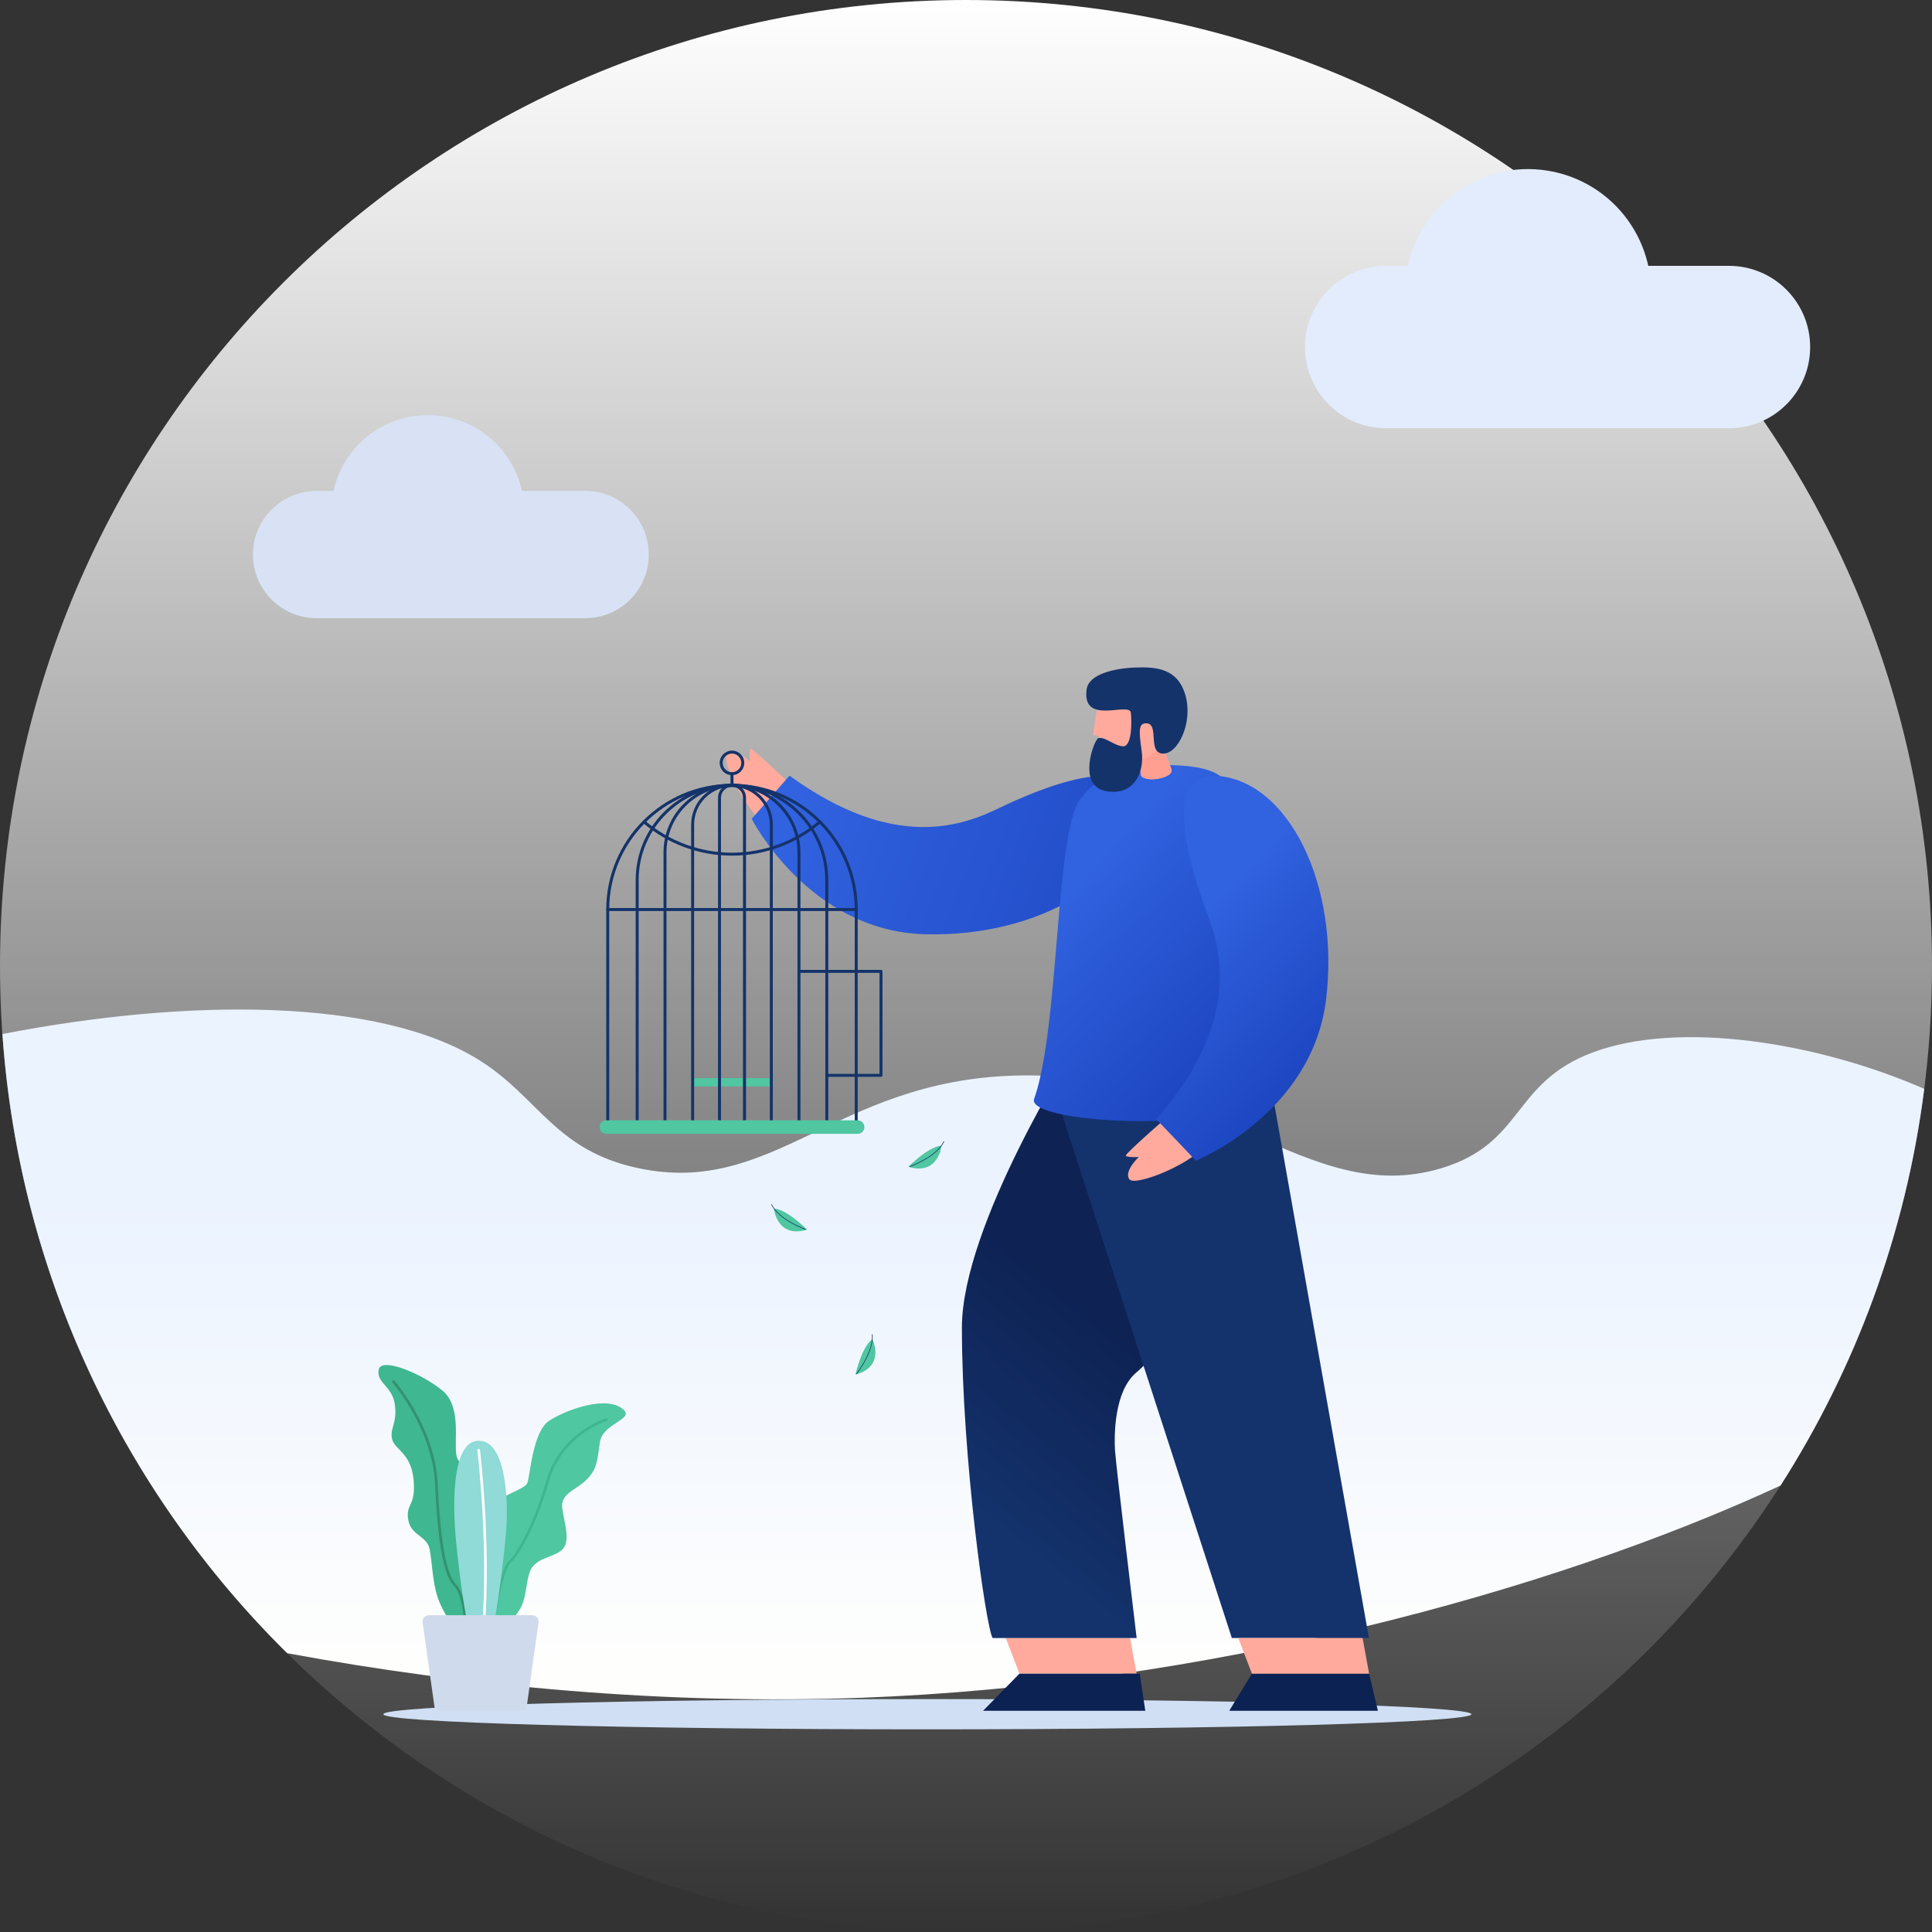 <svg width="150" height="150" viewBox="0 0 150 150" fill="none" xmlns="http://www.w3.org/2000/svg">
<rect x="0" y="0" width="150" height="150" fill="#333333" stroke="none"/>
<g clip-path="url(#clip0_330_10195)">
<path d="M75 150C116.421 150 150 116.421 150 75C150 33.579 116.421 0 75 0C33.579 0 0 33.579 0 75C0 116.421 33.579 150 75 150Z" fill="url(#paint0_linear_330_10195)"/>
<path d="M149.397 84.537C141.132 80.926 130.371 79.197 123.65 81.715C117.344 84.079 118.357 88.769 111.886 90.706C101.443 93.832 94.207 82.997 78.668 83.512C64.841 83.969 60.05 92.895 49.604 90.706C43.089 89.342 41.856 85.222 37.218 82.315C29.448 77.444 14.531 77.496 0.189 80.282C1.496 99.048 9.704 115.914 22.295 128.354C36.459 130.973 51.869 132.373 66.904 131.814C93.323 130.834 120.042 123.76 138.242 115.336C144.063 106.221 147.973 95.766 149.397 84.537Z" fill="url(#paint1_linear_330_10195)"/>
<path d="M45.434 47.995H24.577C23.358 47.995 22.243 47.554 21.38 46.82C20.314 45.913 19.638 44.563 19.638 43.056C19.638 41.692 20.191 40.456 21.084 39.563C21.977 38.67 23.213 38.116 24.577 38.116H45.434C46.798 38.116 48.034 38.67 48.927 39.563C49.82 40.456 50.373 41.692 50.373 43.056C50.373 44.42 49.82 45.656 48.927 46.549C48.031 47.445 46.798 47.995 45.434 47.995Z" fill="#D8E2F4"/>
<path d="M33.21 47.198C37.343 47.198 40.694 43.847 40.694 39.714C40.694 35.58 37.343 32.229 33.21 32.229C29.076 32.229 25.725 35.58 25.725 39.714C25.725 43.847 29.076 47.198 33.21 47.198Z" fill="#D8E2F4"/>
<path d="M134.236 33.248H107.621C105.881 33.248 104.303 32.541 103.163 31.402C102.024 30.262 101.317 28.684 101.317 26.944C101.317 25.703 101.676 24.544 102.295 23.569C103.413 21.807 105.38 20.64 107.621 20.64H134.236C135.976 20.64 137.554 21.347 138.694 22.487C139.833 23.627 140.54 25.204 140.54 26.944C140.54 28.569 139.926 30.048 138.918 31.166C137.765 32.445 136.094 33.248 134.236 33.248Z" fill="#E3ECFC"/>
<path d="M128.067 24.209C128.912 19.003 125.376 14.097 120.17 13.252C114.963 12.407 110.057 15.943 109.212 21.149C108.367 26.356 111.903 31.261 117.11 32.106C122.316 32.951 127.222 29.416 128.067 24.209Z" fill="#E3ECFC"/>
<path d="M114.24 133.091C114.24 133.74 95.328 134.266 72 134.266C48.672 134.266 29.761 133.74 29.761 133.091C29.761 132.442 48.672 131.916 72 131.916C95.328 131.916 114.24 132.442 114.24 133.091Z" fill="url(#paint2_radial_330_10195)"/>
<path d="M62.165 61.653C62.165 61.653 58.417 58.033 58.266 58.121C58.118 58.212 58.253 59.135 58.253 59.135C58.253 59.135 57.066 58.064 56.469 58.551C55.875 59.036 58.269 63.68 59.833 64.255L62.165 61.653Z" fill="#FFAA9D"/>
<path d="M61.299 60.222L58.362 63.576C58.362 63.576 62.781 72.249 71.74 72.531C80.696 72.814 88.419 68.099 88.265 62.483C88.142 58.044 80.427 61.359 77.638 62.707C74.847 64.058 69.507 66.189 61.299 60.222Z" fill="url(#paint3_linear_330_10195)"/>
<path d="M87.739 127.176L88.249 129.943H79.15L78.088 127.176H87.739Z" fill="#FFAA9D"/>
<path d="M79.15 129.943H88.49L88.92 132.825H76.326L79.15 129.943Z" fill="#0B2252"/>
<path d="M88.249 127.176C88.249 127.176 86.624 113.64 86.567 112.585C86.509 111.527 86.468 108.004 88.249 106.539C90.03 105.07 94.24 99.621 94.786 94.665C95.331 89.709 94.786 81.405 94.786 81.405H83.422C83.422 81.405 74.682 95.144 74.682 103.07C74.682 113.111 76.54 126.297 77.066 127.176H88.249Z" fill="url(#paint4_linear_330_10195)"/>
<path d="M98.174 81.405L106.284 127.176H95.64L81.992 85.093L98.174 81.405Z" fill="#14336D"/>
<path d="M97.199 129.943H106.297L106.98 132.825H95.438L97.199 129.943Z" fill="#0B2252"/>
<path d="M105.791 127.176L106.297 129.943H97.199L96.136 127.176H105.791Z" fill="#FFAA9D"/>
<path d="M95.862 62.414C95.862 62.414 99.807 83.233 99.218 84.37C97.235 88.202 79.57 87.353 80.29 85.315C82.263 79.748 81.912 64.655 83.852 62.074C85.649 59.685 88.104 59.39 90.183 59.39C94.635 59.392 95.514 60.376 95.862 62.414Z" fill="url(#paint5_linear_330_10195)"/>
<path d="M85.296 54.225L84.857 57.072L85.285 57.118C85.285 57.118 85.298 59.527 87.019 59.384C87.512 59.343 88.18 59.023 88.345 59.127C88.539 59.253 88.542 59.91 88.564 60.105C88.646 60.844 91.246 60.469 90.942 59.68C90.654 58.932 90.21 57.902 90.369 57.655C90.92 56.795 91.356 54.529 89.164 53.447C87.419 52.584 85.452 53.253 85.296 54.225Z" fill="#FFAA9D"/>
<path d="M90.942 59.677C90.654 58.929 90.21 57.899 90.369 57.653C90.369 57.653 89.2 59.003 88.276 59.105C88.273 59.105 88.273 59.105 88.271 59.105C88.301 59.107 88.326 59.11 88.345 59.124C88.539 59.25 88.542 59.907 88.564 60.102C88.646 60.842 91.246 60.466 90.942 59.677Z" fill="#FF9F91"/>
<path d="M88.961 56.157C90.06 56.121 89.062 58.422 90.257 58.507C91.451 58.592 92.635 56.118 92.043 54.004C91.451 51.889 89.783 51.771 88.172 51.825C86.561 51.88 84.531 52.324 84.367 53.516C83.972 56.382 87.695 54.447 87.799 55.34C87.882 56.031 87.882 57.995 87.183 57.943C86.487 57.891 85.863 57.225 85.296 57.297C84.969 57.338 83.586 60.976 85.827 61.414C88.046 61.847 88.884 59.954 88.635 58.277C88.4 56.677 88.424 56.173 88.961 56.157Z" fill="#14336A"/>
<path d="M91.271 86.156C91.271 86.156 87.331 89.569 87.408 89.725C87.484 89.882 88.416 89.83 88.416 89.83C88.416 89.83 87.246 90.917 87.676 91.553C88.106 92.188 92.942 90.216 93.657 88.709L91.271 86.156Z" fill="#FFAA9D"/>
<path d="M89.769 86.89L92.849 90.112C92.849 90.112 101.881 86.479 102.958 77.583C104.035 68.688 100.024 60.576 94.416 60.231C89.983 59.959 92.602 67.937 93.695 70.836C94.791 73.737 96.443 79.244 89.769 86.89Z" fill="url(#paint6_linear_330_10195)"/>
<path d="M29.404 106.336C29.196 107.377 30.445 107.585 30.654 109.04C30.862 110.495 30.237 110.911 30.445 111.744C30.654 112.577 31.903 112.785 32.108 114.864C32.317 116.944 31.484 116.735 31.692 117.985C31.9 119.234 33.15 119.234 33.355 120.272C33.56 121.311 33.563 122.768 33.98 124.017C34.396 125.267 35.642 127.138 36.267 127.138C36.892 127.138 38.555 123.601 38.138 122.563C37.722 121.522 37.097 121.313 37.097 120.483C37.097 119.653 37.93 117.571 37.722 116.114C37.514 114.656 35.642 114.034 35.434 112.993C35.226 111.952 35.851 109.248 34.393 108.002C32.941 106.752 29.613 105.295 29.404 106.336Z" fill="#3FB790"/>
<path d="M36.174 126.782C36.117 126.782 36.07 126.735 36.07 126.678C36.07 126.65 36.051 123.946 35.259 123.154C34.456 122.352 33.996 119.891 33.771 115.182C33.569 110.903 30.5 107.377 30.47 107.341C30.432 107.297 30.437 107.232 30.478 107.193C30.522 107.155 30.588 107.16 30.626 107.202C30.656 107.237 33.774 110.815 33.98 115.171C34.199 119.763 34.651 122.253 35.404 123.006C36.256 123.858 36.275 126.56 36.275 126.675C36.278 126.732 36.231 126.782 36.174 126.782Z" fill="#34916F"/>
<path d="M48.445 109.484C49.179 110.218 46.782 110.525 46.574 111.979C46.365 113.437 46.365 114.059 45.533 114.892C44.7 115.725 43.453 115.933 43.661 117.179C43.87 118.429 44.286 119.675 43.661 120.3C43.037 120.924 41.582 120.924 41.166 121.963C40.749 123.004 40.957 124.25 40.125 125.291C39.292 126.332 38.045 128.412 37.004 127.995C35.963 127.579 36.588 122.796 37.004 121.963C37.421 121.13 37.837 120.505 37.837 119.883C37.837 119.261 37.629 118.22 38.045 117.179C38.462 116.138 40.749 115.722 40.957 115.1C41.166 114.475 41.374 111.147 42.62 110.317C43.867 109.486 47.198 108.234 48.445 109.484Z" fill="#4FC7A0"/>
<path d="M37.327 127.642C37.308 127.642 37.292 127.636 37.273 127.628C37.223 127.598 37.207 127.535 37.237 127.486C37.245 127.472 38.078 126.078 38.253 125.373C38.3 125.193 38.355 124.916 38.418 124.598C38.648 123.442 38.996 121.7 39.53 121.163C40.305 120.387 41.547 118.009 42.415 114.968C43.486 111.221 47.026 110.125 47.061 110.114C47.116 110.097 47.174 110.127 47.19 110.185C47.206 110.24 47.176 110.297 47.122 110.314C47.086 110.325 43.653 111.39 42.615 115.026C41.736 118.103 40.472 120.516 39.675 121.311C39.185 121.801 38.831 123.576 38.62 124.639C38.557 124.96 38.503 125.237 38.456 125.423C38.273 126.157 37.451 127.532 37.415 127.59C37.396 127.623 37.363 127.642 37.327 127.642Z" fill="#3FB690"/>
<path d="M37.062 111.864C34.566 112.073 35.399 119.56 35.399 119.56C36.023 126.009 36.856 128.921 37.478 129.13C38.1 129.338 39.349 119.976 39.349 117.689C39.349 117.689 39.557 111.659 37.062 111.864Z" fill="#90DAD8"/>
<path d="M37.374 128.091C37.368 128.091 37.366 128.091 37.36 128.091C37.303 128.083 37.262 128.034 37.27 127.976C38.092 121.201 37.073 112.692 37.062 112.607C37.053 112.549 37.095 112.497 37.152 112.492C37.207 112.484 37.262 112.525 37.267 112.582C37.278 112.667 38.3 121.201 37.475 128.001C37.47 128.053 37.426 128.091 37.374 128.091Z" fill="white"/>
<path d="M40.475 132.825H34.147C33.936 132.825 33.758 132.697 33.733 132.527L32.812 125.963C32.771 125.667 33.002 125.404 33.3 125.404H41.325C41.623 125.404 41.853 125.667 41.812 125.963L40.892 132.527C40.864 132.697 40.686 132.825 40.475 132.825Z" fill="#D0DAED"/>
<path d="M59.691 84.353H53.971C53.792 84.353 53.647 84.208 53.647 84.03C53.647 83.852 53.792 83.707 53.971 83.707H59.688C59.866 83.707 60.011 83.852 60.011 84.03C60.011 84.211 59.869 84.353 59.691 84.353Z" fill="#50C6A1"/>
<path d="M57.801 87.624C57.738 87.624 57.686 87.572 57.686 87.509V61.94C57.686 61.469 57.302 61.086 56.831 61.086C56.36 61.086 55.976 61.469 55.976 61.94V87.509C55.976 87.572 55.924 87.624 55.861 87.624C55.798 87.624 55.746 87.572 55.746 87.509V61.94C55.746 61.34 56.234 60.853 56.834 60.853C57.434 60.853 57.921 61.34 57.921 61.94V87.509C57.918 87.572 57.866 87.624 57.801 87.624Z" fill="#14336A"/>
<path d="M59.886 87.624C59.822 87.624 59.77 87.572 59.77 87.509V64.025C59.77 62.403 58.453 61.086 56.831 61.086C55.209 61.086 53.891 62.403 53.891 64.025V87.509C53.891 87.572 53.839 87.624 53.776 87.624C53.713 87.624 53.661 87.572 53.661 87.509V64.025C53.661 62.277 55.083 60.855 56.831 60.855C58.579 60.855 60.001 62.277 60.001 64.025V87.509C60.001 87.572 59.949 87.624 59.886 87.624Z" fill="#14336A"/>
<path d="M62.031 87.624C61.968 87.624 61.916 87.572 61.916 87.509V66.17C61.916 63.368 59.633 61.086 56.831 61.086C54.028 61.086 51.746 63.368 51.746 66.17V87.509C51.746 87.572 51.694 87.624 51.631 87.624C51.568 87.624 51.516 87.572 51.516 87.509V66.17C51.516 63.239 53.899 60.855 56.831 60.855C59.762 60.855 62.146 63.239 62.146 66.17V87.509C62.146 87.572 62.094 87.624 62.031 87.624Z" fill="#14336A"/>
<path d="M64.192 87.624C64.129 87.624 64.077 87.572 64.077 87.509V68.332C64.077 64.337 60.828 61.086 56.831 61.086C52.836 61.086 49.584 64.335 49.584 68.332V87.509C49.584 87.572 49.532 87.624 49.469 87.624C49.406 87.624 49.354 87.572 49.354 87.509V68.332C49.354 64.209 52.708 60.855 56.831 60.855C60.954 60.855 64.307 64.209 64.307 68.332V87.509C64.307 87.572 64.255 87.624 64.192 87.624Z" fill="#14336A"/>
<path d="M66.477 87.624C66.414 87.624 66.362 87.572 66.362 87.509V70.617C66.362 65.362 62.088 61.086 56.831 61.086C51.576 61.086 47.3 65.359 47.3 70.617V87.509C47.3 87.572 47.248 87.624 47.185 87.624C47.122 87.624 47.069 87.572 47.069 87.509V70.617C47.069 65.233 51.447 60.855 56.831 60.855C62.214 60.855 66.592 65.233 66.592 70.617V87.509C66.592 87.572 66.54 87.624 66.477 87.624Z" fill="#14336A"/>
<path d="M66.584 88.032H47.075C46.785 88.032 46.549 87.797 46.549 87.506C46.549 87.216 46.785 86.98 47.075 86.98H66.584C66.874 86.98 67.11 87.216 67.11 87.506C67.11 87.8 66.874 88.032 66.584 88.032Z" fill="#50C6A1"/>
<path d="M68.4 83.605H64.192C64.129 83.605 64.077 83.553 64.077 83.49C64.077 83.427 64.129 83.375 64.192 83.375H68.285V75.531H62.033C61.97 75.531 61.918 75.48 61.918 75.416C61.918 75.353 61.97 75.301 62.033 75.301H68.403C68.466 75.301 68.518 75.353 68.518 75.416V83.49C68.515 83.556 68.463 83.605 68.4 83.605Z" fill="#14336A"/>
<path d="M66.477 70.732H47.185C47.122 70.732 47.069 70.68 47.069 70.617C47.069 70.554 47.122 70.501 47.185 70.501H66.477C66.54 70.501 66.592 70.554 66.592 70.617C66.592 70.68 66.54 70.732 66.477 70.732Z" fill="#14336A"/>
<path d="M56.831 66.433C54.302 66.433 51.85 65.532 49.927 63.894C49.878 63.852 49.872 63.779 49.913 63.732C49.954 63.683 50.028 63.677 50.078 63.718C51.96 65.321 54.357 66.203 56.831 66.203C59.305 66.203 61.705 65.321 63.584 63.718C63.633 63.677 63.705 63.683 63.746 63.732C63.787 63.781 63.781 63.852 63.732 63.894C61.811 65.529 59.359 66.433 56.831 66.433Z" fill="#14336A"/>
<path d="M56.831 60.184C56.305 60.184 55.877 59.757 55.877 59.231C55.877 58.705 56.305 58.277 56.831 58.277C57.357 58.277 57.784 58.705 57.784 59.231C57.784 59.757 57.357 60.184 56.831 60.184ZM56.831 58.508C56.434 58.508 56.108 58.831 56.108 59.231C56.108 59.628 56.431 59.954 56.831 59.954C57.228 59.954 57.554 59.631 57.554 59.231C57.554 58.831 57.228 58.508 56.831 58.508Z" fill="#14336A"/>
<path d="M56.831 61.085C56.768 61.085 56.716 61.033 56.716 60.97V60.069C56.716 60.006 56.768 59.954 56.831 59.954C56.894 59.954 56.946 60.006 56.946 60.069V60.97C56.946 61.033 56.894 61.085 56.831 61.085Z" fill="#14336A"/>
<path d="M70.523 90.591C70.523 90.591 72.085 89.005 73.101 88.95C73.101 88.948 72.869 91.295 70.523 90.591Z" fill="#50C6A1"/>
<path d="M70.647 90.594C70.636 90.594 70.627 90.588 70.622 90.578C70.617 90.564 70.625 90.55 70.638 90.545C70.658 90.537 72.66 89.83 73.26 88.63C73.266 88.616 73.282 88.613 73.293 88.619C73.307 88.624 73.31 88.641 73.304 88.652C72.693 89.871 70.674 90.586 70.655 90.591C70.652 90.594 70.649 90.594 70.647 90.594Z" fill="#14336A"/>
<path d="M66.417 106.728C66.417 106.728 66.899 104.555 67.732 103.969C67.732 103.969 68.781 106.081 66.417 106.728Z" fill="#50C6A1"/>
<path d="M66.524 106.665C66.515 106.67 66.504 106.67 66.493 106.662C66.483 106.654 66.48 106.637 66.491 106.626C66.504 106.61 67.825 104.95 67.699 103.613C67.699 103.599 67.707 103.588 67.721 103.585C67.734 103.585 67.746 103.593 67.748 103.607C67.877 104.963 66.543 106.64 66.529 106.656C66.529 106.662 66.526 106.662 66.524 106.665Z" fill="#14336A"/>
<path d="M62.661 95.471C62.661 95.471 61.099 93.884 60.083 93.829C60.083 93.829 60.316 96.175 62.661 95.471Z" fill="#50C6A1"/>
<path d="M62.535 95.473C62.546 95.473 62.554 95.468 62.559 95.457C62.565 95.443 62.557 95.429 62.543 95.424C62.524 95.416 60.521 94.709 59.921 93.509C59.916 93.495 59.899 93.493 59.888 93.498C59.874 93.504 59.872 93.52 59.877 93.531C60.488 94.75 62.507 95.465 62.526 95.471C62.529 95.473 62.532 95.473 62.535 95.473Z" fill="#14336A"/>
</g>
<defs>
<linearGradient id="paint0_linear_330_10195" x1="75" y1="150" x2="75" y2="3.10865e-07" gradientUnits="userSpaceOnUse">
<stop stop-color="white" stop-opacity="0"/>
<stop offset="1" stop-color="white"/>
</linearGradient>
<linearGradient id="paint1_linear_330_10195" x1="74.793" y1="129.287" x2="74.793" y2="86.398" gradientUnits="userSpaceOnUse">
<stop stop-color="#FEFEFD"/>
<stop offset="0.84" stop-color="#EBF3FF"/>
</linearGradient>
<radialGradient id="paint2_radial_330_10195" cx="0" cy="0" r="1" gradientUnits="userSpaceOnUse" gradientTransform="translate(71.999 133.091) scale(43.763 52.025)">
<stop stop-color="#D0DFF3"/>
<stop offset="0.987" stop-color="#D0DFF3"/>
</radialGradient>
<linearGradient id="paint3_linear_330_10195" x1="62.5" y1="60.326" x2="104.709" y2="76.859" gradientUnits="userSpaceOnUse">
<stop stop-color="#3162DF"/>
<stop offset="0.965" stop-color="#173DB8"/>
</linearGradient>
<linearGradient id="paint4_linear_330_10195" x1="74.767" y1="118.008" x2="87.544" y2="102.175" gradientUnits="userSpaceOnUse">
<stop stop-color="#14336D"/>
<stop offset="0.966" stop-color="#0E2253"/>
</linearGradient>
<linearGradient id="paint5_linear_330_10195" x1="83.192" y1="69.023" x2="100.813" y2="84.967" gradientUnits="userSpaceOnUse">
<stop stop-color="#3162DF"/>
<stop offset="0.965" stop-color="#173DB8"/>
</linearGradient>
<linearGradient id="paint6_linear_330_10195" x1="91.829" y1="72.329" x2="105.97" y2="86.071" gradientUnits="userSpaceOnUse">
<stop stop-color="#3162DF"/>
<stop offset="0.965" stop-color="#173DB8"/>
</linearGradient>
<clipPath id="clip0_330_10195">
<rect width="150" height="150" fill="white"/>
</clipPath>
</defs>
</svg>
